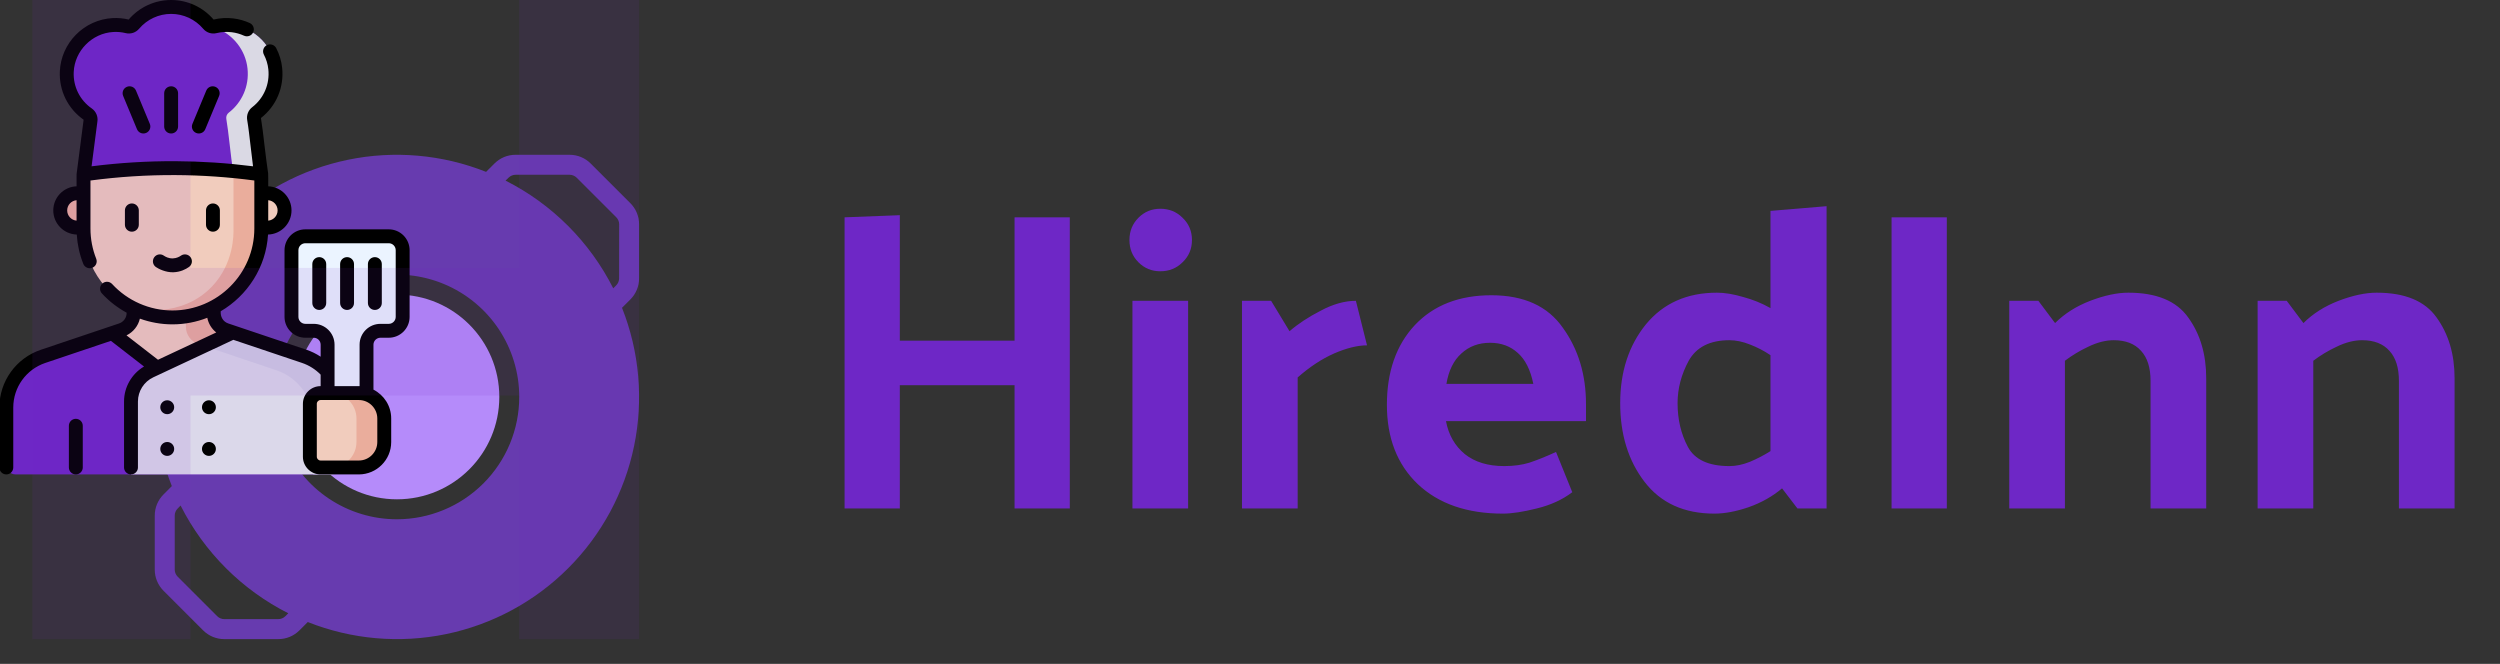 <svg width="177" height="47" viewBox="0 0 177 47" fill="none" xmlns="http://www.w3.org/2000/svg">
<rect x="0" y="0" width="177" height="47" fill="#333333" stroke="none"/>
<g clip-path="url(#clip0_928_9903)">
<path d="M28.104 35.351C32.107 35.351 35.351 32.106 35.351 28.104C35.351 24.102 32.107 20.857 28.104 20.857C24.102 20.857 20.857 24.102 20.857 28.104C20.857 32.106 24.102 35.351 28.104 35.351Z" fill="#B58BFA"/>
<path d="M45.247 19.704V15.881C45.248 15.603 45.194 15.327 45.087 15.069C44.98 14.812 44.824 14.578 44.626 14.382L41.824 11.581C41.628 11.383 41.394 11.226 41.136 11.119C40.879 11.013 40.603 10.958 40.324 10.959H36.502C36.224 10.958 35.948 11.013 35.69 11.119C35.433 11.226 35.199 11.383 35.003 11.581L34.414 12.168C31.305 10.934 27.902 10.636 24.625 11.314C21.349 11.991 18.342 13.612 15.976 15.978C13.61 18.344 11.989 21.35 11.312 24.627C10.635 27.904 10.932 31.307 12.166 34.416L11.579 35.005C11.381 35.201 11.224 35.435 11.117 35.692C11.011 35.95 10.956 36.226 10.957 36.504V40.327C10.956 40.606 11.011 40.882 11.118 41.139C11.224 41.397 11.381 41.63 11.579 41.827L14.38 44.628C14.577 44.826 14.81 44.982 15.068 45.089C15.325 45.196 15.601 45.25 15.88 45.249H19.702C19.981 45.25 20.257 45.196 20.514 45.089C20.772 44.982 21.005 44.826 21.202 44.628L21.79 44.04C24.9 45.275 28.303 45.572 31.579 44.895C34.856 44.218 37.863 42.596 40.228 40.23C42.594 37.865 44.216 34.858 44.893 31.581C45.57 28.305 45.273 24.902 44.038 21.792L44.626 21.204C44.824 21.007 44.98 20.774 45.087 20.516C45.194 20.259 45.248 19.983 45.247 19.704ZM20.202 43.628C20.069 43.76 19.89 43.835 19.702 43.835H15.88C15.693 43.835 15.513 43.76 15.38 43.628L12.578 40.827C12.446 40.694 12.371 40.515 12.371 40.327V36.504C12.371 36.317 12.446 36.137 12.578 36.004L12.786 35.792C14.448 39.084 17.12 41.757 20.411 43.42L20.202 43.628ZM28.102 36.765C26.389 36.765 24.715 36.257 23.29 35.306C21.866 34.354 20.756 33.001 20.101 31.419C19.445 29.836 19.273 28.095 19.608 26.415C19.942 24.734 20.767 23.191 21.978 21.98C23.189 20.769 24.733 19.944 26.413 19.61C28.093 19.275 29.834 19.447 31.417 20.102C32.999 20.758 34.352 21.868 35.304 23.292C36.255 24.717 36.763 26.391 36.763 28.104C36.761 30.401 35.847 32.602 34.224 34.226C32.6 35.849 30.398 36.763 28.102 36.765ZM43.833 19.704C43.833 19.892 43.759 20.071 43.626 20.204L43.418 20.413C41.756 17.122 39.084 14.45 35.794 12.788L36.006 12.58C36.139 12.448 36.319 12.374 36.506 12.373H40.328C40.515 12.374 40.695 12.448 40.828 12.58L43.63 15.381C43.762 15.514 43.837 15.694 43.837 15.881L43.833 19.704Z" fill="#673BAF"/>
<g clip-path="url(#clip1_928_9903)">
<path d="M24.145 32.933V28.855C24.145 27.212 23.096 25.753 21.539 25.229L16.002 23.366C15.483 23.191 15.134 22.704 15.134 22.157V20.08H9.458V22.157C9.458 22.704 9.109 23.191 8.59 23.366L3.053 25.229C1.496 25.753 0.447 27.212 0.447 28.855V32.933C0.447 33.295 0.741 33.589 1.103 33.589H23.489C23.851 33.589 24.145 33.295 24.145 32.933Z" fill="#6E27C6"/>
<path d="M16.491 23.53L15.018 23.366C14.499 23.191 14.15 22.704 14.15 22.157V20.08H9.459V22.157C9.459 22.704 9.109 23.191 8.59 23.366L7.945 23.582L11.123 26.044L16.491 23.53Z" fill="#F1CCBD"/>
<path d="M13.162 20.08V23.141C13.162 23.688 13.512 24.175 14.031 24.35L14.442 24.488L16.487 23.53L15.999 23.366C15.48 23.191 15.13 22.704 15.13 22.157V20.08H13.162Z" fill="#EAAD9C"/>
<path d="M12.297 22.133C12.297 22.133 10.29 22.247 9.46 21.843C7.361 20.823 5.914 18.671 5.914 16.18V12.349L12.207 9.405L18.5 12.349V16.18C18.5 18.598 17.136 20.698 15.135 21.752C14.26 22.212 13.354 22.133 12.297 22.133Z" fill="#F1CCBD"/>
<path d="M16.531 11.365V16.18C16.544 16.605 16.562 18.655 15.005 20.289C12.821 22.578 9.614 21.879 9.459 21.843C9.936 22.072 10.682 22.36 11.636 22.447C11.636 22.447 11.928 22.473 12.206 22.473C15.682 22.473 18.499 19.655 18.499 16.18V12.349L16.531 11.365Z" fill="#EAAD9C"/>
<path d="M18.931 16.116H18.5V13.681H18.931C19.604 13.681 20.149 14.226 20.149 14.898C20.149 15.571 19.604 16.116 18.931 16.116Z" fill="#F1CCBD"/>
<path d="M5.483 16.116H5.914V13.681H5.483C4.811 13.681 4.266 14.226 4.266 14.898C4.266 15.571 4.811 16.116 5.483 16.116Z" fill="#EAAD9C"/>
<path d="M19.487 4.851C19.317 3.264 18.055 1.988 16.47 1.794C16.033 1.741 15.611 1.77 15.216 1.867C15.048 1.909 14.872 1.85 14.76 1.718C14.125 0.968 13.176 0.492 12.116 0.492C11.056 0.492 10.108 0.968 9.472 1.718C9.36 1.85 9.184 1.909 9.017 1.867C8.69 1.787 8.345 1.753 7.989 1.774C6.227 1.875 4.808 3.311 4.728 5.074C4.672 6.322 5.276 7.432 6.22 8.085C6.366 8.187 6.439 8.364 6.409 8.539L5.913 12.349C7.794 12.081 9.984 11.892 12.423 11.904C14.684 11.915 16.726 12.097 18.499 12.349C18.328 11.366 18.158 9.402 17.987 8.419C17.958 8.253 18.023 8.084 18.156 7.981C19.071 7.275 19.624 6.124 19.487 4.851Z" fill="#6E27C6"/>
<path d="M15.221 1.866C15.22 1.922 15.255 1.971 15.308 1.99C16.502 2.444 17.385 3.543 17.524 4.852C17.66 6.123 17.108 7.273 16.194 7.978C16.06 8.081 15.995 8.251 16.023 8.417C16.181 9.326 16.339 11.073 16.497 12.108C17.199 12.176 17.869 12.257 18.504 12.347C18.333 11.364 18.162 9.4 17.991 8.417C17.963 8.251 18.027 8.082 18.161 7.979C19.075 7.274 19.628 6.124 19.492 4.853C19.324 3.273 18.075 1.999 16.5 1.795C16.054 1.738 15.624 1.767 15.221 1.866Z" fill="#DAD9E4"/>
<path d="M21.538 25.229L16.49 23.53L10.644 26.269C9.808 26.661 9.273 27.501 9.273 28.425V33.097V33.589H23.488C23.851 33.589 24.144 33.296 24.144 32.933V28.855C24.144 27.212 23.096 25.753 21.538 25.229Z" fill="#DBD8EA"/>
<path d="M19.572 26.213C21.128 26.737 22.177 28.196 22.177 29.839V33.589H23.489C23.852 33.589 24.145 33.296 24.145 32.933V28.855C24.145 27.212 23.097 25.753 21.54 25.229L16.491 23.53L14.44 24.491L19.572 26.213Z" fill="#D0CDE4"/>
<path d="M20.637 17.713V22.436C20.637 22.98 21.077 23.421 21.621 23.421H22.211C22.755 23.421 23.195 23.861 23.195 24.404V30.309C23.195 30.852 23.636 31.293 24.179 31.293H24.966C25.51 31.293 25.951 30.852 25.951 30.309V24.404C25.951 23.861 26.391 23.421 26.935 23.421H27.525C28.069 23.421 28.509 22.98 28.509 22.436V17.713C28.509 17.17 28.069 16.729 27.525 16.729H21.621C21.077 16.729 20.637 17.17 20.637 17.713Z" fill="#EBF4FF"/>
<path d="M25.404 33.096H22.697C22.278 33.096 21.938 32.756 21.938 32.336V28.589C21.938 28.169 22.278 27.829 22.697 27.829H25.404C26.398 27.829 27.204 28.635 27.204 29.63V31.296C27.204 32.29 26.398 33.096 25.404 33.096Z" fill="#F1CCBD"/>
<path d="M25.406 27.829H23.438C24.432 27.829 25.238 28.635 25.238 29.63V31.296C25.238 32.29 24.432 33.096 23.438 33.096H25.406C26.4 33.096 27.206 32.29 27.206 31.296V29.63C27.206 28.635 26.4 27.829 25.406 27.829Z" fill="#EAAD9C"/>
<path d="M5.368 29.652C5.096 29.652 4.876 29.873 4.876 30.145V33.097C4.876 33.368 5.096 33.589 5.368 33.589C5.639 33.589 5.86 33.368 5.86 33.097V30.145C5.86 29.873 5.639 29.652 5.368 29.652ZM11.84 31.293C11.568 31.293 11.348 31.513 11.348 31.785C11.348 32.056 11.568 32.277 11.84 32.277C12.111 32.277 12.332 32.056 12.332 31.785C12.332 31.513 12.111 31.293 11.84 31.293ZM14.792 31.293C14.52 31.293 14.3 31.513 14.3 31.785C14.3 32.056 14.52 32.277 14.792 32.277C15.064 32.277 15.284 32.056 15.284 31.785C15.284 31.513 15.064 31.293 14.792 31.293ZM11.84 28.34C11.568 28.34 11.348 28.561 11.348 28.832C11.348 29.104 11.568 29.324 11.84 29.324C12.111 29.324 12.332 29.104 12.332 28.832C12.332 28.561 12.111 28.34 11.84 28.34ZM14.792 28.34C14.52 28.34 14.3 28.561 14.3 28.832C14.3 29.104 14.52 29.324 14.792 29.324C15.064 29.324 15.284 29.104 15.284 28.832C15.284 28.561 15.064 28.34 14.792 28.34ZM27.524 16.237H21.62C20.806 16.237 20.144 16.899 20.144 17.713V22.436C20.144 23.25 20.806 23.912 21.62 23.912H22.21C22.482 23.912 22.702 24.133 22.702 24.404V25.254C22.391 25.048 22.053 24.882 21.696 24.762L16.159 22.899C15.783 22.772 15.598 22.417 15.626 22.038C17.521 20.927 18.833 18.922 18.977 16.606C19.898 16.581 20.639 15.825 20.639 14.898C20.639 13.975 19.905 13.222 18.991 13.19C18.991 13.093 18.996 12.355 18.985 12.276C18.913 11.782 18.816 11.057 18.731 10.327C18.648 9.606 18.561 8.861 18.475 8.356C19.563 7.506 20.124 6.178 19.976 4.799C19.924 4.311 19.782 3.842 19.554 3.406C19.428 3.165 19.131 3.072 18.89 3.198C18.649 3.324 18.556 3.621 18.681 3.862C18.852 4.188 18.959 4.539 18.998 4.904C19.11 5.948 18.683 6.953 17.855 7.591C17.577 7.806 17.441 8.155 17.502 8.503C17.585 8.981 17.671 9.723 17.754 10.441C17.807 10.898 17.861 11.364 17.915 11.774C16.097 11.542 14.254 11.421 12.425 11.412C10.445 11.403 8.45 11.524 6.484 11.775L6.895 8.611C6.953 8.252 6.798 7.888 6.5 7.681C5.651 7.093 5.173 6.127 5.219 5.096C5.287 3.595 6.516 2.351 8.017 2.265C8.315 2.247 8.611 2.274 8.899 2.345C9.249 2.431 9.613 2.313 9.847 2.036C10.414 1.368 11.241 0.984 12.116 0.984C12.991 0.984 13.818 1.368 14.385 2.036C14.619 2.313 14.982 2.431 15.333 2.345C15.684 2.259 16.046 2.238 16.41 2.282C16.709 2.319 17.001 2.401 17.276 2.527C17.523 2.64 17.814 2.531 17.927 2.284C18.041 2.037 17.932 1.745 17.685 1.632C17.318 1.464 16.929 1.354 16.529 1.305C16.055 1.247 15.582 1.274 15.121 1.384C14.367 0.504 13.273 0 12.116 0C10.958 0 9.864 0.504 9.11 1.384C8.735 1.294 8.348 1.26 7.96 1.282C6.986 1.338 6.069 1.755 5.377 2.455C4.686 3.155 4.28 4.077 4.236 5.051C4.175 6.415 4.804 7.694 5.92 8.476C5.913 8.516 5.424 12.292 5.422 12.329C5.421 12.35 5.42 13.167 5.421 13.19C4.507 13.222 3.772 13.976 3.772 14.898C3.772 15.824 4.514 16.581 5.435 16.606C5.479 17.32 5.633 18.017 5.897 18.682C5.999 18.937 6.289 19.056 6.536 18.957C6.789 18.857 6.912 18.571 6.812 18.319C6.542 17.638 6.405 16.919 6.405 16.18V12.78C8.395 12.516 10.415 12.386 12.42 12.396C14.281 12.405 16.158 12.535 18.007 12.779V16.18C18.007 19.378 15.404 21.981 12.206 21.981C10.589 21.981 9.033 21.298 7.938 20.108C7.753 19.908 7.442 19.895 7.242 20.08C7.042 20.264 7.03 20.575 7.214 20.775C7.723 21.328 8.317 21.786 8.966 22.139V22.157C8.966 22.493 8.752 22.791 8.433 22.899L2.896 24.762C1.137 25.354 -0.045 26.999 -0.045 28.855V33.097C-0.045 33.368 0.175 33.589 0.447 33.589C0.719 33.589 0.939 33.368 0.939 33.097V28.855C0.939 27.422 1.852 26.152 3.21 25.695L7.852 24.132L10.197 25.949C9.33 26.462 8.782 27.405 8.782 28.424V33.097C8.782 33.368 9.002 33.589 9.274 33.589C9.546 33.589 9.766 33.368 9.766 33.097V28.424C9.766 27.695 10.193 27.023 10.853 26.714L16.521 24.059L21.382 25.694C21.882 25.863 22.335 26.149 22.702 26.525V27.338H22.698C22.008 27.338 21.446 27.899 21.446 28.589V32.337C21.446 33.027 22.008 33.589 22.698 33.589H25.405C26.669 33.589 27.697 32.56 27.697 31.296V29.63C27.697 28.739 27.186 27.966 26.441 27.586V24.404C26.441 24.133 26.662 23.912 26.933 23.912H27.524C28.338 23.912 29 23.25 29 22.436V17.713C29 16.899 28.338 16.237 27.524 16.237ZM18.991 14.175C19.362 14.206 19.655 14.518 19.655 14.898C19.655 15.277 19.362 15.59 18.991 15.621V14.175ZM5.421 15.621C5.049 15.59 4.756 15.277 4.756 14.898C4.756 14.518 5.049 14.206 5.421 14.175V15.621ZM11.187 25.471L8.957 23.744C9.437 23.51 9.783 23.074 9.904 22.56C10.636 22.824 11.415 22.965 12.206 22.965C13.077 22.965 13.91 22.799 14.676 22.499C14.758 22.913 14.984 23.28 15.31 23.539L11.187 25.471ZM26.713 29.63V31.296C26.713 32.018 26.126 32.605 25.405 32.605H22.698C22.551 32.605 22.43 32.484 22.43 32.337V28.589C22.43 28.442 22.551 28.322 22.698 28.322H25.405C26.126 28.322 26.713 28.909 26.713 29.63ZM28.016 22.436C28.016 22.707 27.795 22.928 27.524 22.928H26.934C26.12 22.928 25.458 23.59 25.458 24.404V27.339C25.41 27.337 23.738 27.338 23.686 27.337V24.404C23.686 23.59 23.024 22.928 22.21 22.928H21.62C21.349 22.928 21.128 22.707 21.128 22.436V17.713C21.128 17.441 21.349 17.221 21.62 17.221H27.524C27.795 17.221 28.016 17.441 28.016 17.713V22.436ZM11.624 6.601V8.96C11.624 9.232 11.844 9.452 12.116 9.452C12.388 9.452 12.608 9.232 12.608 8.96V6.601C12.608 6.329 12.388 6.109 12.116 6.109C11.844 6.109 11.624 6.329 11.624 6.601ZM14.605 6.412L13.624 8.771C13.52 9.022 13.638 9.31 13.889 9.414C14.134 9.516 14.427 9.403 14.533 9.149L15.514 6.79C15.618 6.539 15.499 6.251 15.248 6.147C14.997 6.043 14.709 6.161 14.605 6.412ZM15.568 15.912V14.896C15.568 14.624 15.348 14.404 15.076 14.404C14.804 14.404 14.584 14.624 14.584 14.896V15.912C14.584 16.183 14.804 16.404 15.076 16.404C15.348 16.404 15.568 16.183 15.568 15.912ZM22.604 18.205C22.332 18.205 22.112 18.425 22.112 18.697V21.452C22.112 21.724 22.332 21.944 22.604 21.944C22.876 21.944 23.096 21.724 23.096 21.452V18.697C23.096 18.425 22.876 18.205 22.604 18.205ZM8.983 6.147C8.732 6.251 8.614 6.539 8.718 6.79L9.699 9.149C9.804 9.403 10.097 9.517 10.342 9.414C10.593 9.31 10.712 9.022 10.608 8.771L9.627 6.412C9.522 6.161 9.234 6.043 8.983 6.147ZM24.572 18.205C24.3 18.205 24.08 18.425 24.08 18.697V21.452C24.08 21.724 24.3 21.944 24.572 21.944C24.844 21.944 25.064 21.724 25.064 21.452V18.697C25.064 18.425 24.844 18.205 24.572 18.205ZM26.54 18.205C26.268 18.205 26.048 18.425 26.048 18.697V21.452C26.048 21.724 26.268 21.944 26.54 21.944C26.812 21.944 27.032 21.724 27.032 21.452V18.697C27.032 18.425 26.812 18.205 26.54 18.205ZM12.278 19.277C12.777 19.259 13.152 19.064 13.378 18.903C13.6 18.746 13.652 18.439 13.494 18.217C13.337 17.996 13.03 17.944 12.808 18.101C12.713 18.169 12.512 18.284 12.243 18.294C11.937 18.305 11.711 18.177 11.603 18.101C11.381 17.943 11.074 17.996 10.917 18.218C10.76 18.439 10.812 18.747 11.034 18.904C11.222 19.036 11.74 19.296 12.278 19.277ZM9.828 15.912V14.896C9.828 14.624 9.607 14.404 9.336 14.404C9.064 14.404 8.844 14.624 8.844 14.896V15.912C8.844 16.183 9.064 16.404 9.336 16.404C9.607 16.404 9.828 16.183 9.828 15.912Z" fill="black"/>
</g>
<path d="M13.49 -6.463V18.971H36.755V-6.029H47.953V53H36.755V27.999H13.49V53H2.292V-6.029L13.49 -6.463Z" fill="#6E27C6" fill-opacity="0.1"/>
</g>
<path d="M63.707 15.235V24.117H71.831V15.387H75.741V36H71.831V27.27H63.707V36H59.796V15.387L63.707 15.235ZM82.148 14.78C82.774 14.78 83.3 14.992 83.724 15.417C84.169 15.841 84.391 16.367 84.391 16.993C84.391 17.62 84.169 18.145 83.724 18.57C83.3 18.994 82.774 19.206 82.148 19.206C81.541 19.206 81.026 18.994 80.602 18.57C80.177 18.145 79.965 17.62 79.965 16.993C79.965 16.367 80.177 15.841 80.602 15.417C81.026 14.992 81.541 14.78 82.148 14.78ZM84.118 21.298V36H80.177V21.298H84.118ZM95.997 21.298L96.785 24.45C96.118 24.45 95.34 24.642 94.451 25.026C93.582 25.41 92.723 25.976 91.874 26.724V36H87.933V21.298H89.995L91.298 23.45C91.905 22.925 92.642 22.44 93.511 21.995C94.38 21.53 95.209 21.298 95.997 21.298ZM106.407 36.364C103.86 36.364 101.849 35.666 100.374 34.272C98.919 32.878 98.192 31.008 98.192 28.664C98.192 26.32 98.848 24.44 100.162 23.026C101.496 21.611 103.305 20.904 105.588 20.904C107.892 20.904 109.58 21.672 110.651 23.208C111.742 24.723 112.288 26.522 112.288 28.603V29.816H102.375C102.557 30.786 103.001 31.564 103.709 32.15C104.416 32.716 105.346 32.999 106.498 32.999C107.165 32.999 107.761 32.918 108.286 32.756C108.832 32.575 109.458 32.322 110.166 31.999L111.317 34.848C110.63 35.373 109.792 35.758 108.801 36C107.831 36.242 107.033 36.364 106.407 36.364ZM108.559 27.179C108.357 26.188 107.993 25.461 107.468 24.996C106.942 24.511 106.285 24.269 105.497 24.269C104.689 24.269 104.012 24.521 103.466 25.026C102.921 25.511 102.567 26.229 102.405 27.179H108.559ZM122.44 24.087C121.066 24.087 120.106 24.572 119.56 25.542C119.035 26.512 118.772 27.512 118.772 28.543C118.772 29.695 119.015 30.725 119.5 31.635C119.985 32.544 120.965 32.999 122.44 32.999C122.905 32.999 123.39 32.898 123.895 32.696C124.421 32.474 124.906 32.221 125.35 31.938V25.148C124.906 24.845 124.421 24.592 123.895 24.39C123.39 24.188 122.905 24.087 122.44 24.087ZM129.322 14.598V36H127.26L126.169 34.575C125.502 35.141 124.714 35.586 123.804 35.909C122.915 36.212 122.107 36.364 121.379 36.364C119.237 36.364 117.59 35.616 116.438 34.12C115.286 32.625 114.71 30.766 114.71 28.543C114.71 26.32 115.317 24.46 116.529 22.965C117.762 21.47 119.439 20.722 121.561 20.722C122.107 20.722 122.723 20.823 123.41 21.025C124.097 21.207 124.744 21.47 125.35 21.813V14.932L129.322 14.598ZM137.834 15.387V36H133.923V15.387H137.834ZM145.499 22.874C146.166 22.207 146.995 21.682 147.985 21.298C148.995 20.914 149.895 20.722 150.683 20.722C152.684 20.722 154.098 21.308 154.927 22.48C155.776 23.652 156.2 25.087 156.2 26.785V36H152.259V26.966C152.259 26.037 152.037 25.329 151.592 24.845C151.148 24.339 150.501 24.087 149.652 24.087C149.086 24.087 148.49 24.238 147.864 24.541C147.257 24.824 146.702 25.158 146.196 25.542V36H142.256V21.298H144.317L145.499 22.874ZM163.084 22.874C163.75 22.207 164.579 21.682 165.569 21.298C166.58 20.914 167.479 20.722 168.267 20.722C170.268 20.722 171.683 21.308 172.511 22.48C173.36 23.652 173.784 25.087 173.784 26.785V36H169.843V26.966C169.843 26.037 169.621 25.329 169.177 24.845C168.732 24.339 168.085 24.087 167.236 24.087C166.671 24.087 166.074 24.238 165.448 24.541C164.842 24.824 164.286 25.158 163.781 25.542V36H159.84V21.298H161.901L163.084 22.874Z" fill="#6E27C6"/>
<defs>
<clipPath id="clip0_928_9903">
<rect width="45.249" height="45.249" fill="white"/>
</clipPath>
<clipPath id="clip1_928_9903">
<rect width="33.589" height="33.589" fill="white" transform="translate(-2.316)"/>
</clipPath>
</defs>
</svg>
